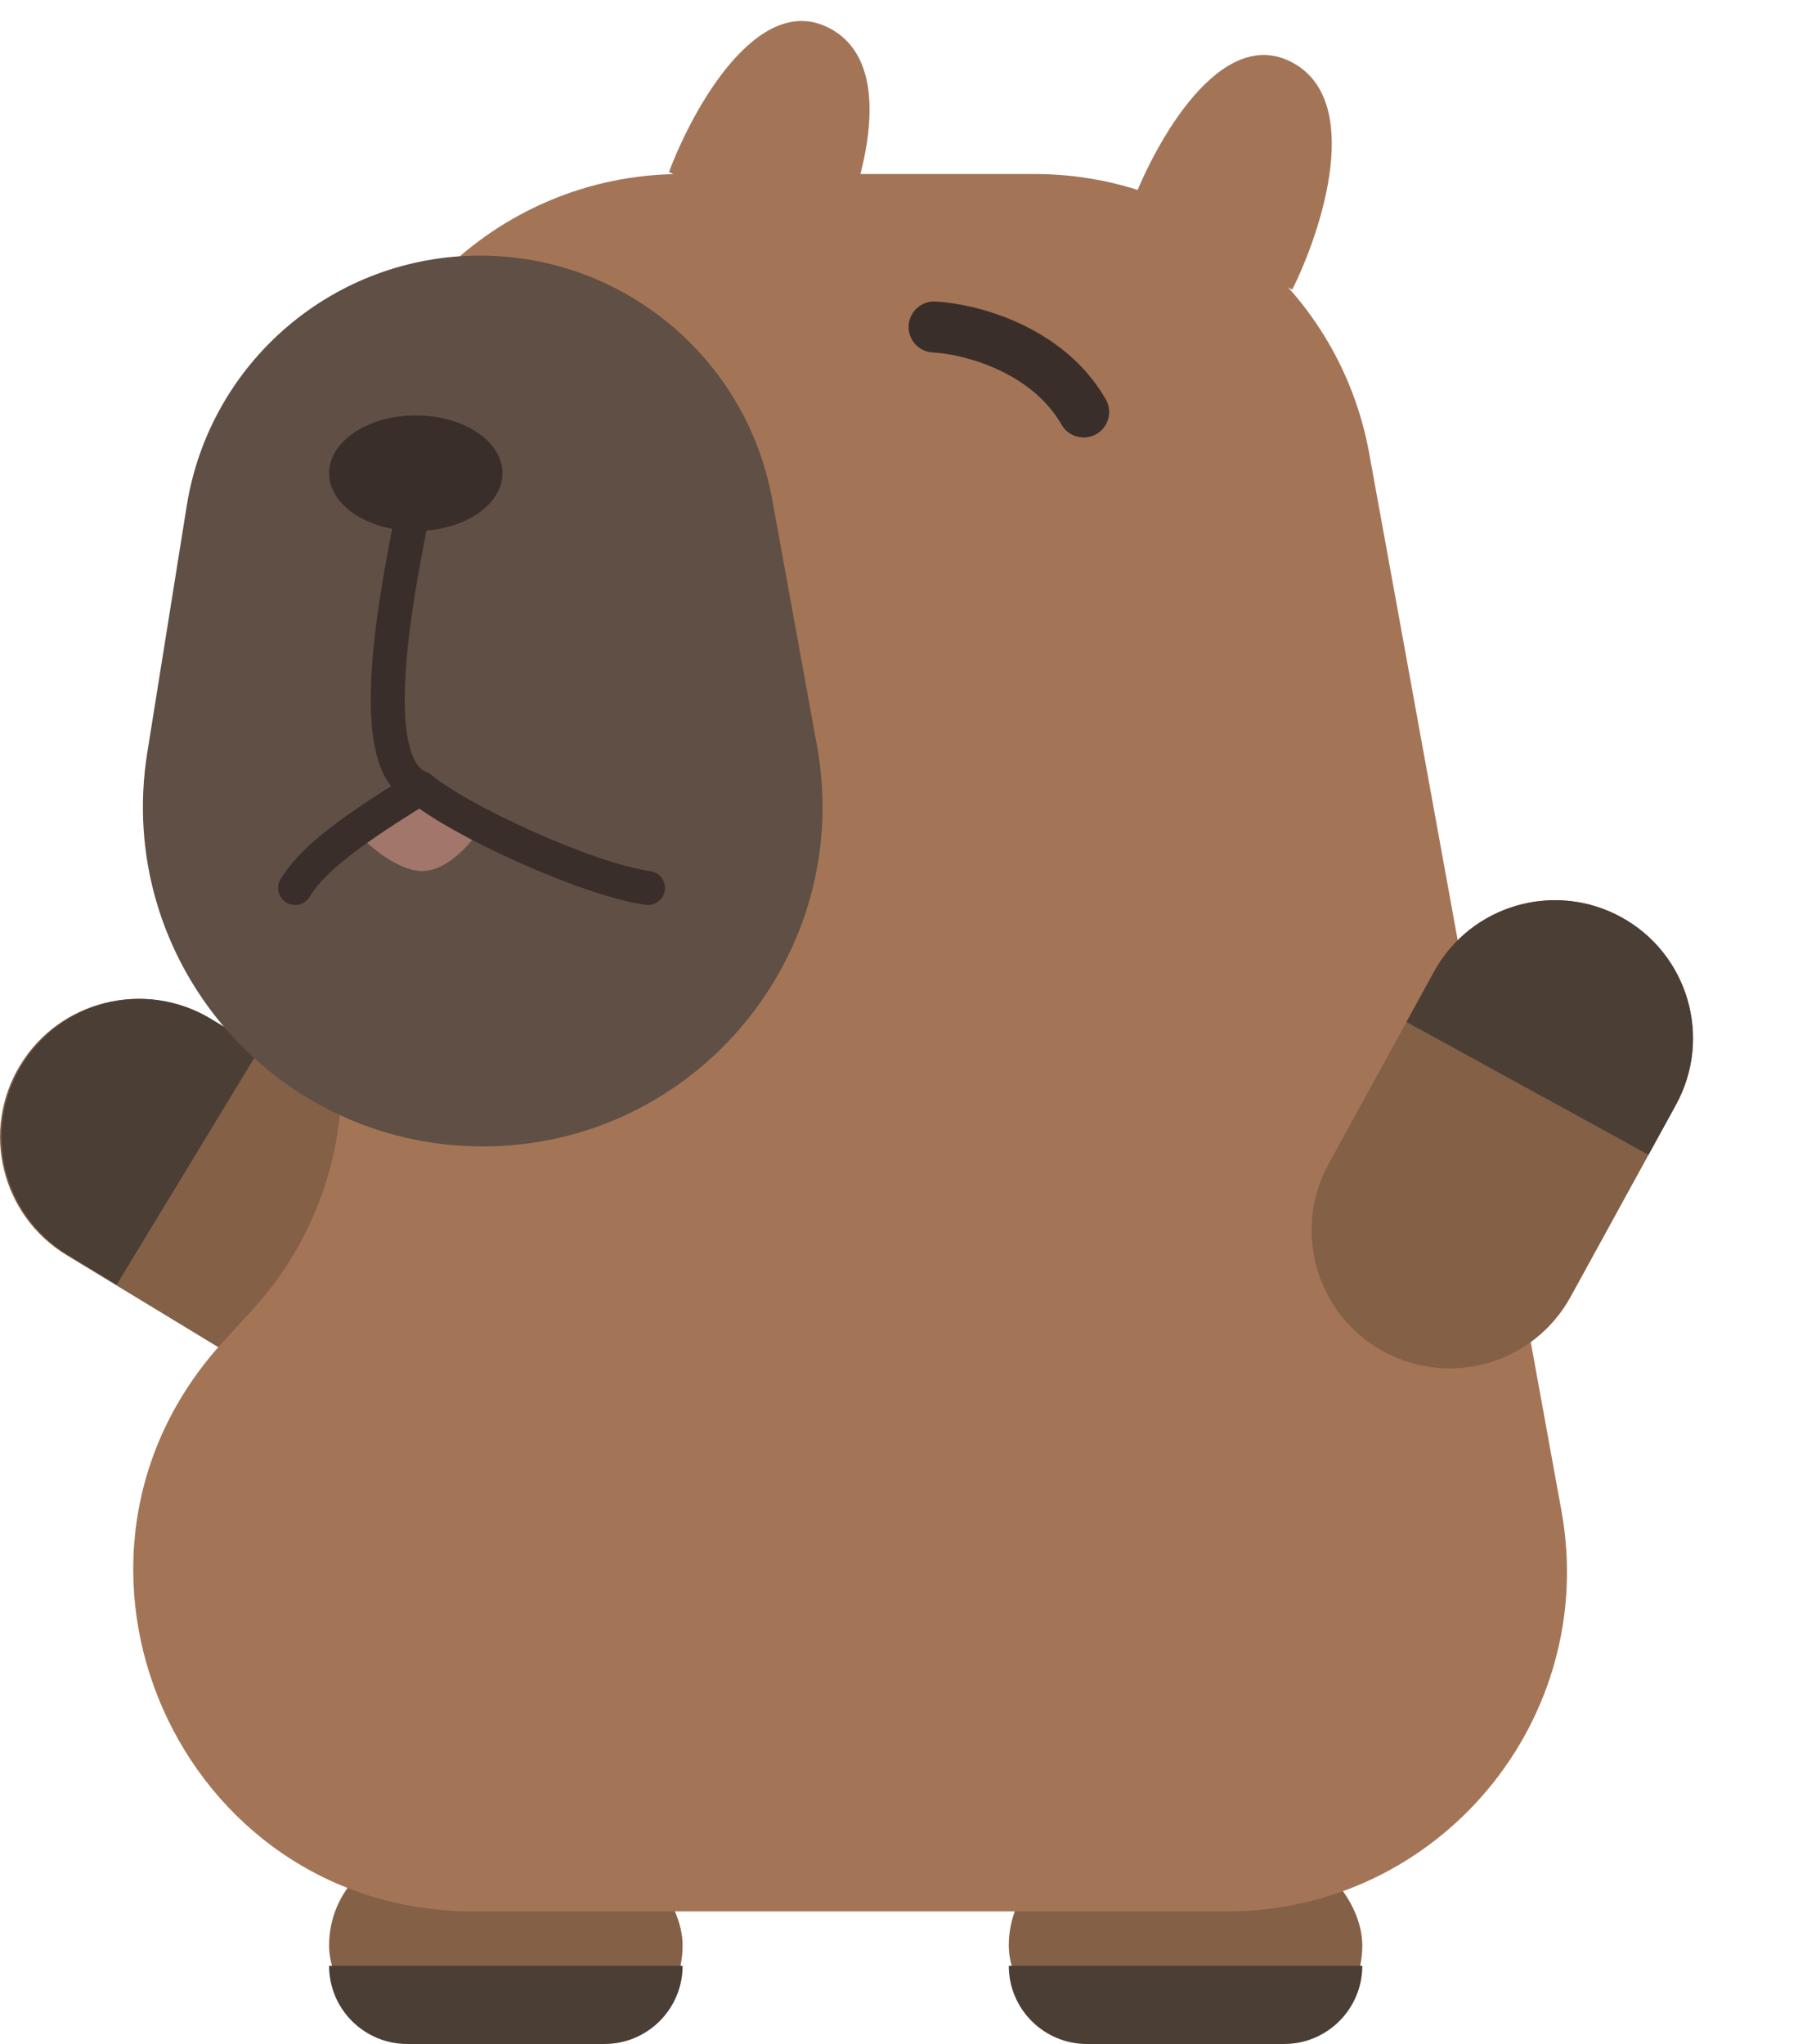 <svg width="84" height="95" viewBox="0 0 84 95" fill="none" xmlns="http://www.w3.org/2000/svg">
<path d="M38.586 1.324C35.259 -0.454 32.209 5.027 31.1 7.99L38.586 11.879C39.972 9.101 41.912 3.101 38.586 1.324Z" fill="#A37556"/>
<path d="M20.605 61.446C22.443 58.417 21.478 54.47 18.448 52.632L9.747 47.351C6.717 45.512 2.771 46.478 0.932 49.508C-0.906 52.537 0.059 56.483 3.089 58.322L11.79 63.603C14.819 65.441 18.766 64.476 20.605 61.446Z" fill="#846047"/>
<path d="M12.083 48.728L9.815 47.351C6.785 45.512 2.839 46.478 1 49.508C-0.838 52.537 0.127 56.483 3.157 58.322L5.425 59.699L12.083 48.728Z" fill="#4B3E35"/>
<rect x="46.894" y="85.823" width="16.433" height="9.164" rx="4.582" fill="#846047"/>
<path d="M46.894 91.353H63.327C63.327 93.36 61.7 94.987 59.692 94.987H50.528C48.521 94.987 46.894 93.36 46.894 91.353Z" fill="#4B3E35"/>
<rect x="15.298" y="85.823" width="16.433" height="9.164" rx="4.582" fill="#846047"/>
<path d="M15.298 91.353H31.731C31.731 93.36 30.104 94.987 28.097 94.987H18.933C16.925 94.987 15.298 93.36 15.298 91.353Z" fill="#4B3E35"/>
<path d="M15.88 23.887C15.88 15.161 22.954 8.087 31.68 8.087H48.102C55.738 8.087 62.281 13.548 63.647 21.06L72.583 70.198C74.347 79.897 66.895 88.825 57.038 88.825H22.025C8.271 88.825 1.084 72.47 10.386 62.339L11.718 60.889C14.395 57.974 15.88 54.16 15.88 50.203L15.88 23.887Z" fill="#A37556"/>
<path d="M8.681 23.504C9.753 16.806 15.531 11.878 22.314 11.878C28.985 11.878 34.703 16.649 35.897 23.213L37.978 34.654C39.742 44.349 32.294 53.275 22.44 53.275C12.723 53.275 5.31 44.583 6.845 34.987L8.681 23.504Z" fill="#604F44"/>
<path d="M19.47 40.47C18.192 40.339 16.807 39.001 16.274 38.349C19.105 36.195 21.562 37.451 22.437 38.349C21.98 39.11 20.748 40.6 19.47 40.47Z" fill="#A2766B"/>
<path d="M19.547 21.956C18.849 25.686 16.501 35.499 19.547 36.618M19.547 36.618C21.303 38.106 27.295 40.875 30.122 41.266M19.547 36.618C15.536 39.054 14.351 40.239 13.719 41.266" stroke="#3A2E2B" stroke-width="1.58" stroke-linecap="round"/>
<ellipse cx="19.329" cy="21.991" rx="4.029" ry="2.686" fill="#3A2E2B"/>
<path d="M43.422 15.196C45.029 15.275 48.668 16.175 50.375 19.146" stroke="#3A2E2B" stroke-width="2.37" stroke-linecap="round"/>
<path d="M64.302 62.801C61.194 61.096 60.057 57.196 61.762 54.089L66.657 45.165C68.361 42.058 72.262 40.921 75.369 42.625C78.476 44.33 79.613 48.23 77.909 51.337L73.013 60.261C71.309 63.368 67.409 64.505 64.302 62.801Z" fill="#846047"/>
<path d="M65.381 47.491L66.657 45.165C68.361 42.058 72.262 40.921 75.369 42.625C78.476 44.33 79.613 48.23 77.909 51.337L76.632 53.664L65.381 47.491Z" fill="#4B3E35"/>
<path d="M60.072 2.903C56.745 1.125 53.695 6.606 52.586 9.569L60.072 13.458C61.458 10.68 63.399 4.681 60.072 2.903Z" fill="#A37556"/>
</svg>
